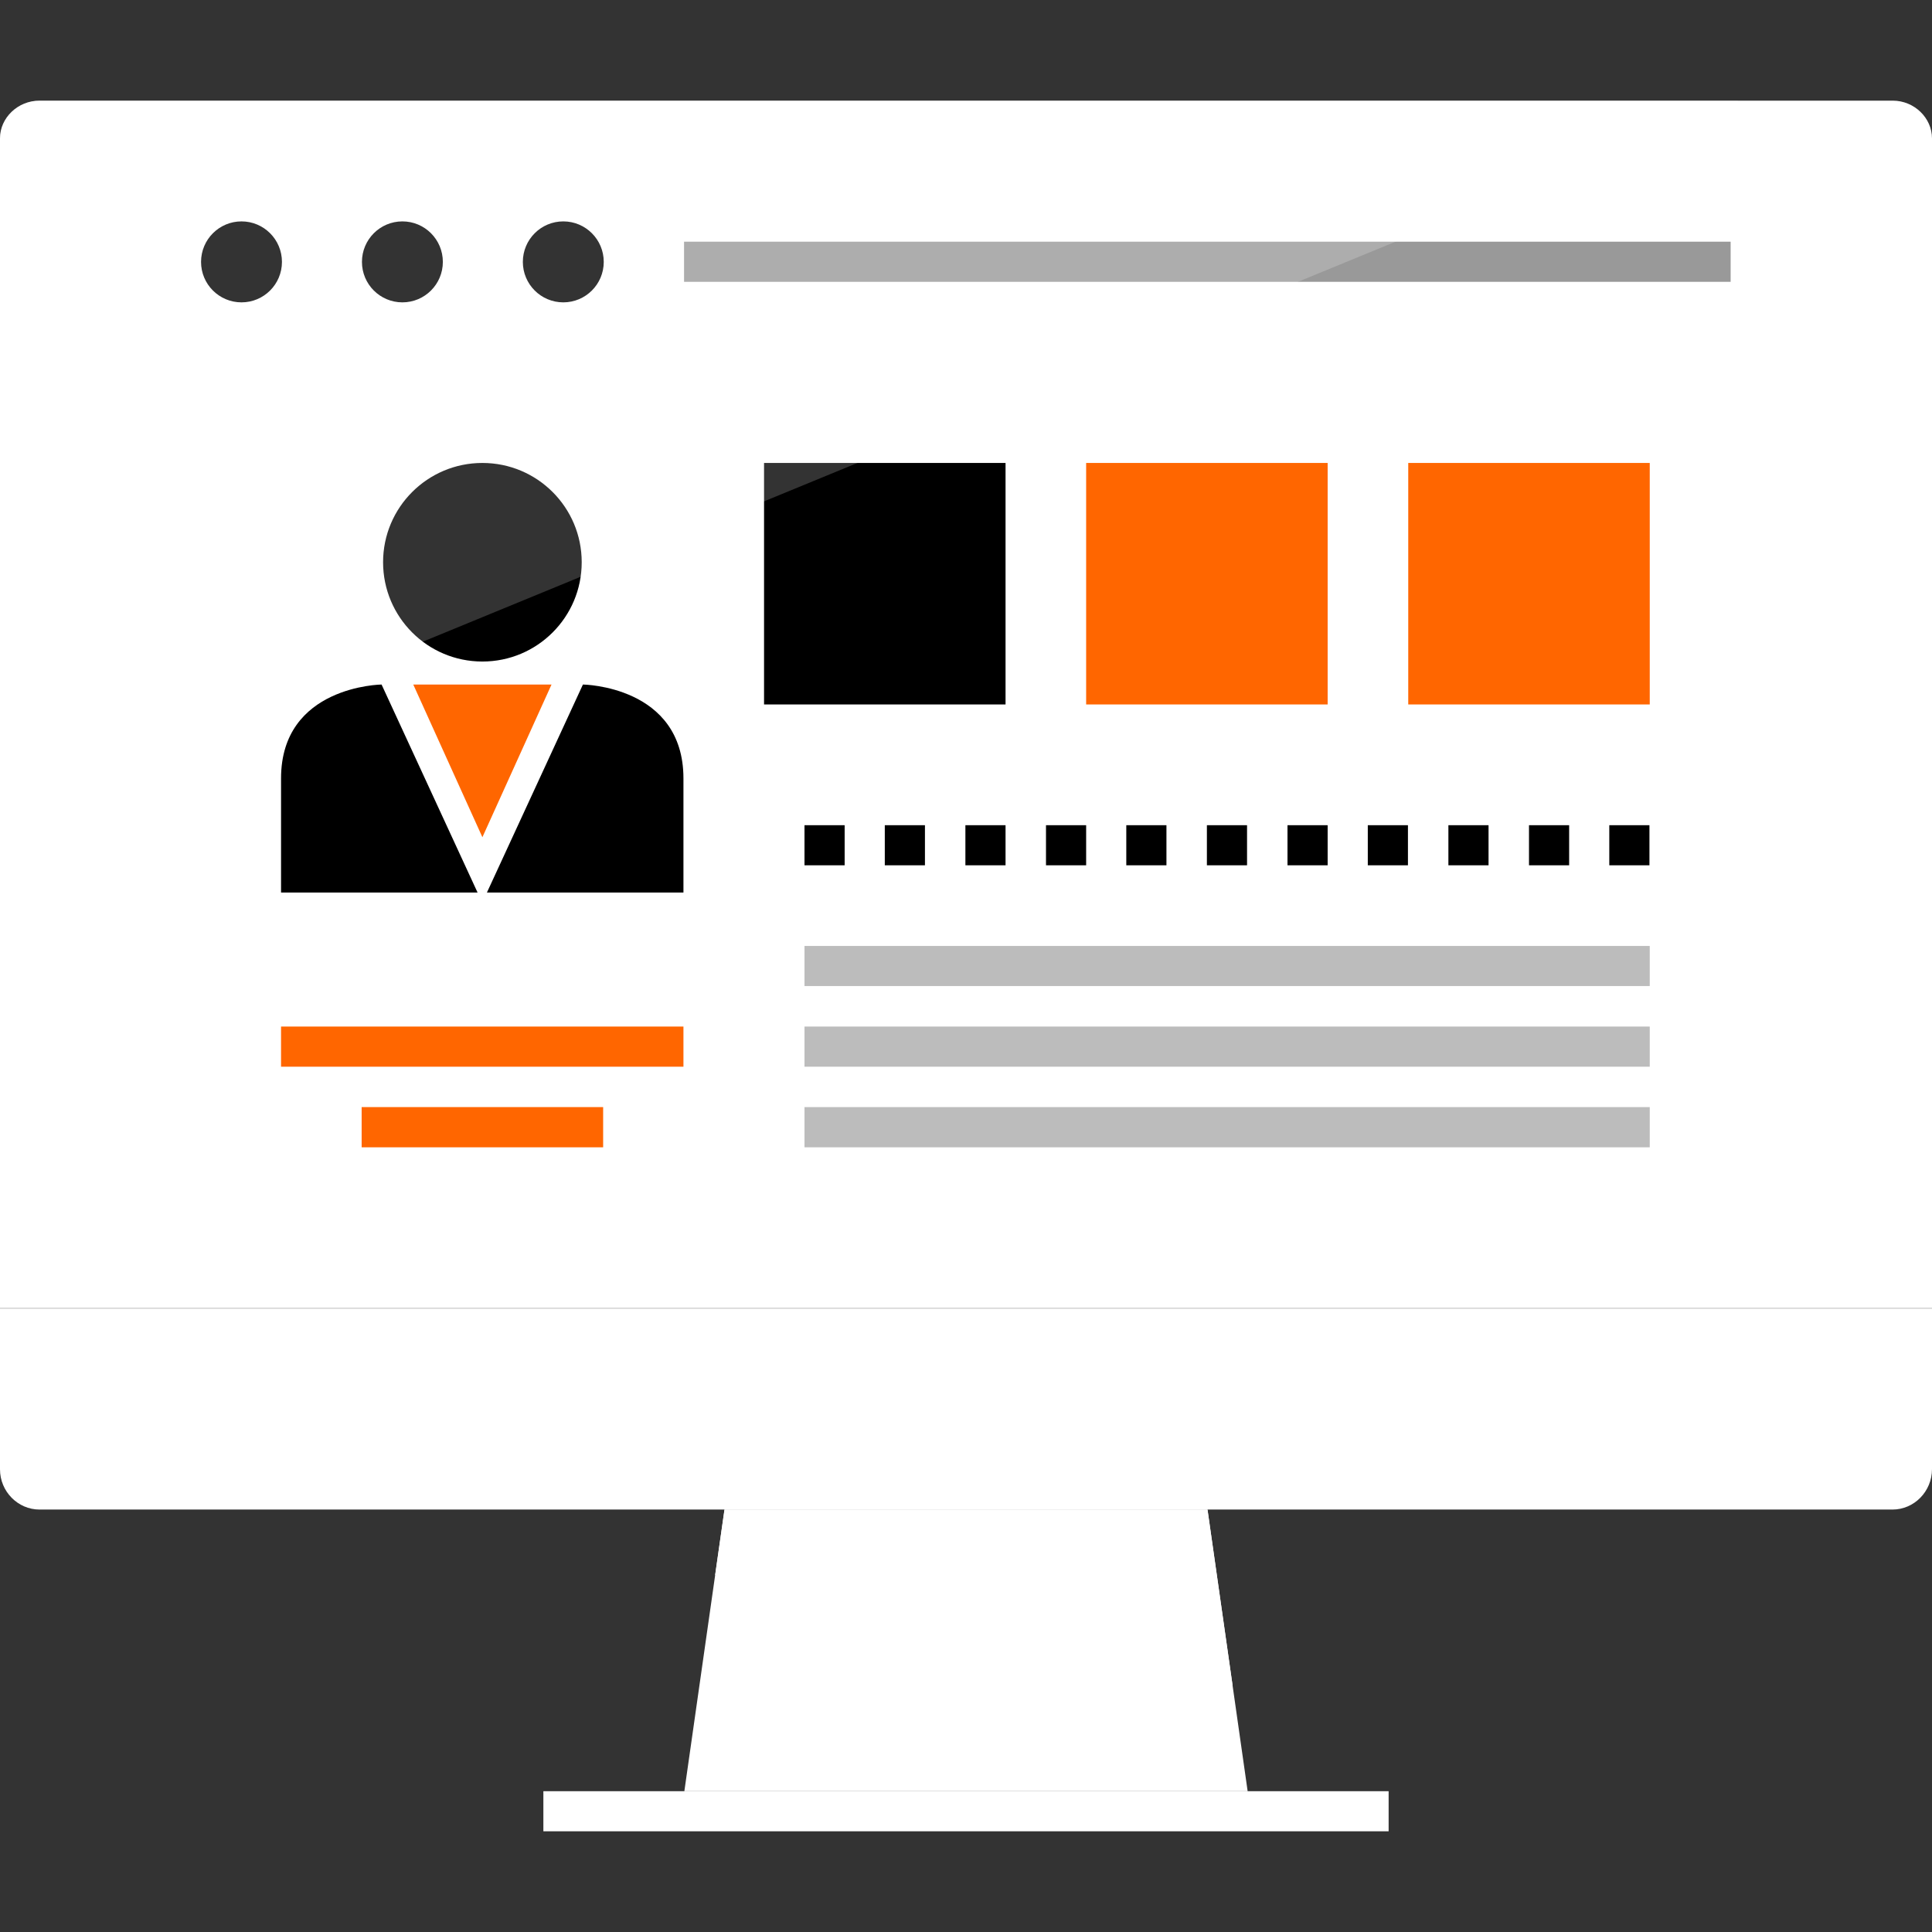 <svg width="32" height="32" viewBox="0 0 32 32" fill="none" xmlns="http://www.w3.org/2000/svg">
<rect x="0" y="0" width="32" height="32" fill="#333333" stroke="none"/>
<path d="M0 21.668V2.292C0 1.952 0.295 1.667 0.655 1.667H31.35C31.705 1.667 32 1.952 32 2.292V21.668H0Z" fill="white"/>
<path d="M32 21.668V24.332C32 24.703 31.705 25.003 31.345 25.003H0.655C0.295 25.003 0 24.703 0 24.337V21.672H32V21.668Z" fill="white"/>
<path d="M20.665 29.668H11.335L12 25.003H20L20.665 29.668Z" fill="white"/>
<path d="M12 25.003H20L20.415 27.913L11.845 26.087L12 25.003Z" fill="white"/>
<path d="M23 29.668H9V30.332H23V29.668Z" fill="white"/>
<path d="M9.33 5.008C9.7 5.008 10 4.708 10 4.338C10 3.967 9.7 3.667 9.33 3.667C8.96 3.667 8.66 3.967 8.66 4.338C8.66 4.708 8.96 5.008 9.33 5.008Z" fill="black"/>
<path d="M6.665 5.008C7.035 5.008 7.335 4.708 7.335 4.338C7.335 3.967 7.035 3.667 6.665 3.667C6.295 3.667 5.995 3.967 5.995 4.338C5.995 4.708 6.295 5.008 6.665 5.008Z" fill="black"/>
<path d="M4 5.008C4.37 5.008 4.67 4.708 4.67 4.338C4.67 3.967 4.37 3.667 4 3.667C3.63 3.667 3.33 3.967 3.33 4.338C3.33 4.708 3.63 5.008 4 5.008Z" fill="black"/>
<path d="M28.665 4.003H11.33V4.668H28.665V4.003Z" fill="#999999"/>
<path d="M27.325 15.668H13.325V16.332H27.325V15.668Z" fill="#BCBCBC"/>
<path d="M27.325 17.003H13.325V17.668H27.325V17.003Z" fill="#BCBCBC"/>
<path d="M27.325 18.337H13.325V19.003H27.325V18.337Z" fill="#BCBCBC"/>
<path d="M13.99 13.668H13.325V14.332H13.99V13.668Z" fill="black"/>
<path d="M15.32 13.668H14.655V14.332H15.32V13.668Z" fill="black"/>
<path d="M16.655 13.668H15.99V14.332H16.655V13.668Z" fill="black"/>
<path d="M17.99 13.668H17.325V14.332H17.99V13.668Z" fill="black"/>
<path d="M19.32 13.668H18.655V14.332H19.32V13.668Z" fill="black"/>
<path d="M20.655 13.668H19.99V14.332H20.655V13.668Z" fill="black"/>
<path d="M21.99 13.668H21.325V14.332H21.99V13.668Z" fill="black"/>
<path d="M23.32 13.668H22.655V14.332H23.32V13.668Z" fill="black"/>
<path d="M24.655 13.668H23.99V14.332H24.655V13.668Z" fill="black"/>
<path d="M25.99 13.668H25.325V14.332H25.99V13.668Z" fill="black"/>
<path d="M27.32 13.668H26.655V14.332H27.32V13.668Z" fill="black"/>
<path d="M7.99 10.957C8.899 10.957 9.635 10.221 9.635 9.312C9.635 8.404 8.899 7.668 7.99 7.668C7.081 7.668 6.345 8.404 6.345 9.312C6.345 10.221 7.081 10.957 7.99 10.957Z" fill="black"/>
<path d="M7.91 14.783L6.32 11.338C6.32 11.338 4.655 11.357 4.655 12.893C4.655 14.428 4.655 14.783 4.655 14.783C4.655 14.783 7.925 14.783 7.91 14.783Z" fill="black"/>
<path d="M8.065 14.783L9.655 11.338C9.655 11.338 11.32 11.357 11.32 12.893C11.32 14.428 11.32 14.783 11.32 14.783C11.32 14.783 8.055 14.783 8.065 14.783Z" fill="black"/>
<path d="M7.99 11.338H6.845L7.99 13.867L9.135 11.338H7.99Z" fill="#FF6600"/>
<path d="M16.655 7.668H12.655V11.668H16.655V7.668Z" fill="black"/>
<path d="M21.99 7.668H17.99V11.668H21.99V7.668Z" fill="#FF6600"/>
<path d="M27.325 7.668H23.325V11.668H27.325V7.668Z" fill="#FF6600"/>
<path d="M11.32 17.003H4.655V17.668H11.32V17.003Z" fill="#FF6600"/>
<path d="M9.99 18.337H5.99V19.003H9.99V18.337Z" fill="#FF6600"/>
<path opacity="0.2" d="M28.795 1.667H0.655C0.295 1.667 0 1.952 0 2.292V13.508L28.795 1.667Z" fill="white"/>
</svg>

